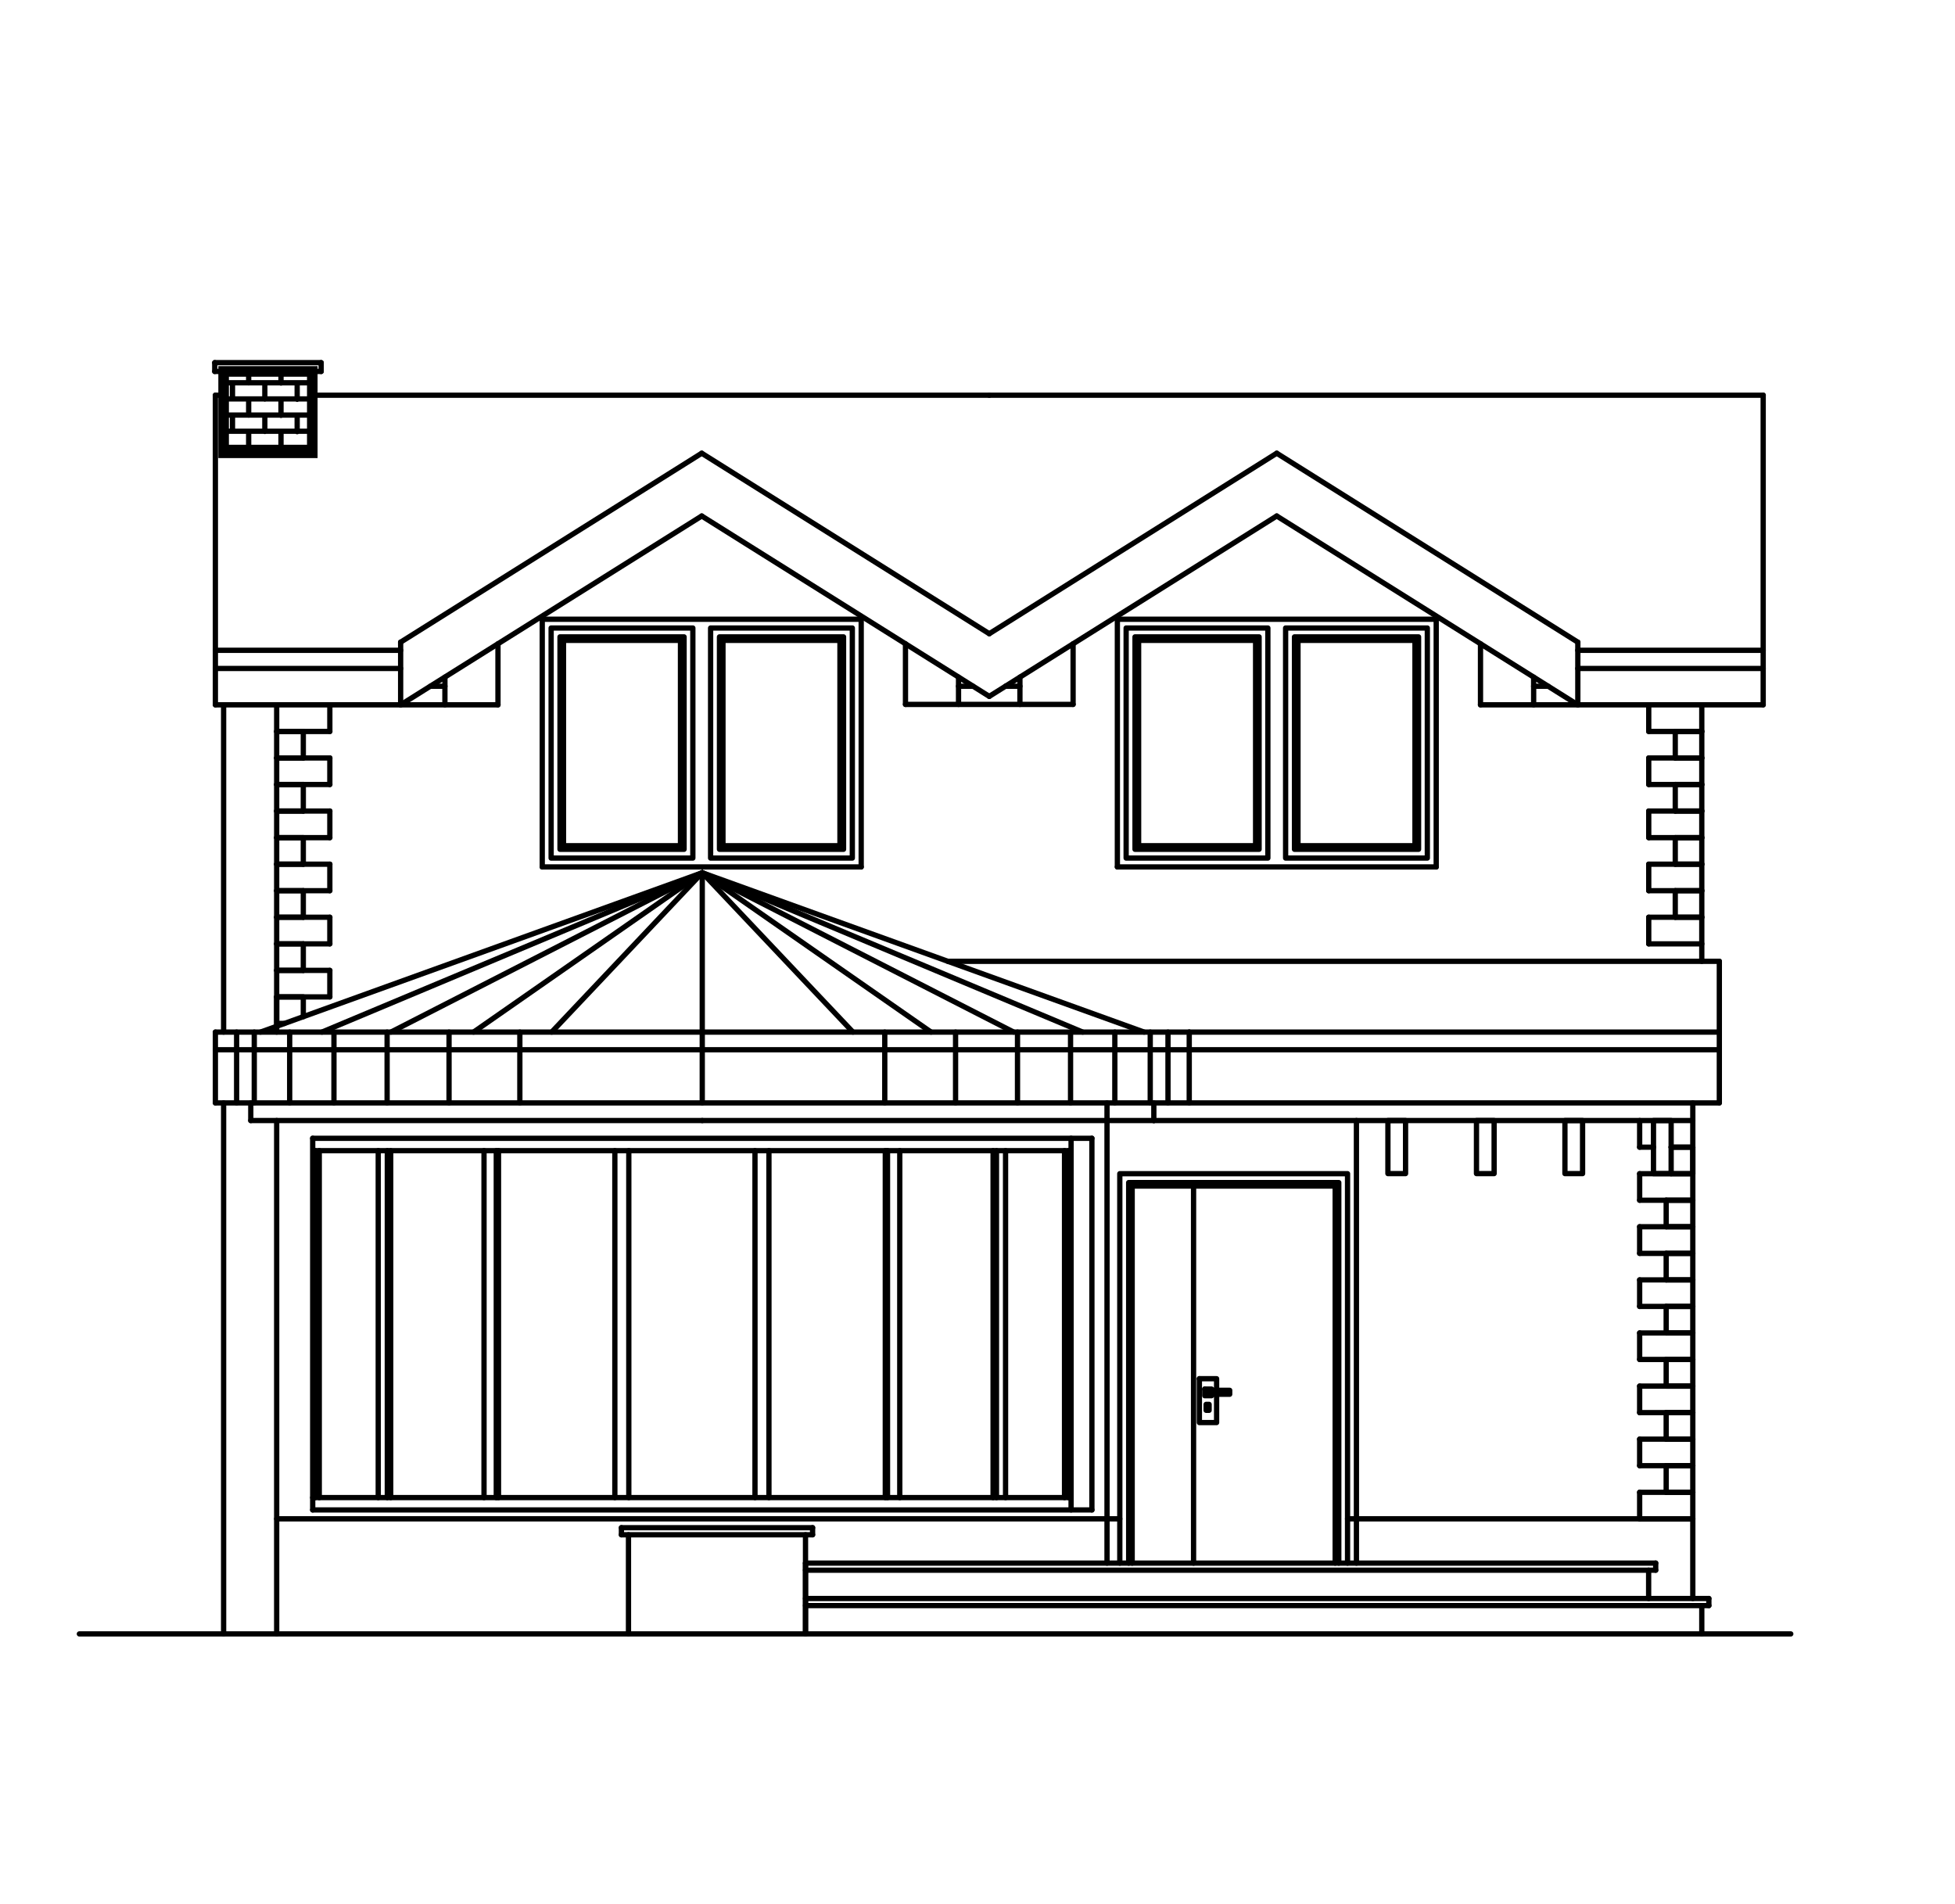 <?xml version="1.0" encoding="UTF-8"?><svg id="PAVIMENTAZIONE_-_flooring" xmlns="http://www.w3.org/2000/svg" width="184.99" height="180.2" viewBox="0 0 184.99 180.2"><defs><style>.cls-1{stroke-miterlimit:10;}.cls-1,.cls-2{fill:none;stroke:#000;}.cls-2{stroke-linecap:round;stroke-linejoin:round;stroke-width:.5px;}</style></defs><g id="LWPOLYLINE"><line class="cls-2" x1="7.51" y1="154.62" x2="169.45" y2="154.62"/></g><g id="LWPOLYLINE-2"><line class="cls-2" x1="36.65" y1="108.89" x2="36.65" y2="141.72"/></g><g id="LWPOLYLINE-3"><line class="cls-2" x1="35.79" y1="108.89" x2="35.79" y2="141.72"/></g><g id="LWPOLYLINE-4"><line class="cls-2" x1="45.8" y1="108.89" x2="45.8" y2="141.72"/></g><g id="LWPOLYLINE-5"><line class="cls-2" x1="46.96" y1="108.89" x2="46.96" y2="141.72"/></g><g id="LWPOLYLINE-6"><line class="cls-2" x1="58.18" y1="108.89" x2="58.18" y2="141.72"/></g><g id="LWPOLYLINE-7"><line class="cls-2" x1="59.5" y1="108.89" x2="59.5" y2="141.72"/></g><g id="LWPOLYLINE-8"><line class="cls-2" x1="29.82" y1="108.89" x2="29.82" y2="141.72"/></g><g id="LWPOLYLINE-9"><line class="cls-2" x1="47.17" y1="108.89" x2="47.17" y2="141.72"/></g><g id="LWPOLYLINE-10"><line class="cls-2" x1="36.97" y1="108.89" x2="36.97" y2="141.72"/></g><g id="LWPOLYLINE-11"><line class="cls-2" x1="30.21" y1="108.89" x2="30.21" y2="141.72"/></g><g id="LWPOLYLINE-12"><line class="cls-2" x1="100.73" y1="108.89" x2="100.73" y2="141.72"/></g><g id="LWPOLYLINE-13"><line class="cls-2" x1="93.97" y1="108.89" x2="93.97" y2="141.72"/></g><g id="LWPOLYLINE-14"><line class="cls-2" x1="83.77" y1="108.89" x2="83.77" y2="141.72"/></g><g id="LWPOLYLINE-15"><line class="cls-2" x1="83.98" y1="108.89" x2="83.98" y2="141.72"/></g><g id="LWPOLYLINE-16"><line class="cls-2" x1="85.14" y1="108.89" x2="85.14" y2="141.72"/></g><g id="LWPOLYLINE-17"><line class="cls-2" x1="95.15" y1="108.89" x2="95.15" y2="141.72"/></g><g id="LWPOLYLINE-18"><line class="cls-2" x1="94.29" y1="108.89" x2="94.29" y2="141.72"/></g><g id="LWPOLYLINE-19"><line class="cls-2" x1="71.44" y1="108.89" x2="71.44" y2="141.72"/></g><g id="LWPOLYLINE-20"><line class="cls-2" x1="72.76" y1="108.89" x2="72.76" y2="141.72"/></g><g id="LWPOLYLINE-21"><line class="cls-2" x1="29.82" y1="108.89" x2="101.35" y2="108.89"/></g><g id="LWPOLYLINE-22"><polyline class="cls-2" points="106.8 147.92 106.8 111.91 126.68 111.91 126.68 147.92"/></g><g id="LWPOLYLINE-23"><polyline class="cls-2" points="107.13 147.92 107.13 112.24 126.34 112.24 126.34 147.92"/></g><g id="LWPOLYLINE-24"><line class="cls-2" x1="112.94" y1="112.24" x2="112.94" y2="147.92"/></g><g id="LWPOLYLINE-25"><line class="cls-2" x1="66.45" y1="82.59" x2="30.46" y2="97.67"/></g><g id="LWPOLYLINE-26"><line class="cls-2" x1="31.6" y1="97.67" x2="31.6" y2="104.37"/></g><g id="LWPOLYLINE-27"><line class="cls-2" x1="27.41" y1="97.67" x2="27.41" y2="104.37"/></g><g id="LWPOLYLINE-28"><line class="cls-2" x1="24.06" y1="97.67" x2="24.06" y2="104.37"/></g><g id="LWPOLYLINE-29"><line class="cls-2" x1="22.39" y1="97.67" x2="22.39" y2="104.37"/></g><g id="LWPOLYLINE-30"><line class="cls-2" x1="66.45" y1="82.59" x2="52.2" y2="97.67"/></g><g id="LWPOLYLINE-31"><line class="cls-2" x1="66.45" y1="82.59" x2="44.81" y2="97.67"/></g><g id="LWPOLYLINE-32"><line class="cls-2" x1="66.45" y1="82.59" x2="36.99" y2="97.67"/></g><g id="LWPOLYLINE-33"><line class="cls-2" x1="49.19" y1="97.67" x2="49.19" y2="104.37"/></g><g id="LWPOLYLINE-34"><line class="cls-2" x1="42.49" y1="97.67" x2="42.49" y2="104.37"/></g><g id="LWPOLYLINE-35"><line class="cls-2" x1="36.63" y1="97.67" x2="36.63" y2="104.37"/></g><g id="LWPOLYLINE-36"><line class="cls-2" x1="101.3" y1="97.67" x2="101.3" y2="104.37"/></g><g id="LWPOLYLINE-37"><line class="cls-2" x1="105.49" y1="97.67" x2="105.49" y2="104.37"/></g><g id="LWPOLYLINE-38"><line class="cls-2" x1="108.84" y1="97.67" x2="108.84" y2="104.37"/></g><g id="LWPOLYLINE-39"><line class="cls-2" x1="110.52" y1="97.67" x2="110.52" y2="104.37"/></g><g id="LWPOLYLINE-40"><line class="cls-2" x1="83.72" y1="97.67" x2="83.72" y2="104.37"/></g><g id="LWPOLYLINE-41"><line class="cls-2" x1="90.42" y1="97.67" x2="90.42" y2="104.37"/></g><g id="LWPOLYLINE-42"><line class="cls-2" x1="96.28" y1="97.67" x2="96.28" y2="104.37"/></g><g id="LWPOLYLINE-43"><line class="cls-2" x1="66.45" y1="82.59" x2="80.71" y2="97.67"/></g><g id="LWPOLYLINE-44"><line class="cls-2" x1="66.45" y1="82.59" x2="88.1" y2="97.67"/></g><g id="LWPOLYLINE-45"><line class="cls-2" x1="66.45" y1="82.59" x2="95.92" y2="97.67"/></g><g id="LWPOLYLINE-46"><line class="cls-2" x1="66.45" y1="82.59" x2="102.45" y2="97.67"/></g><g id="LWPOLYLINE-47"><line class="cls-2" x1="66.45" y1="104.37" x2="66.45" y2="82.59"/></g><g id="LINE"><line class="cls-2" x1="156.01" y1="66.7" x2="156.01" y2="69.22"/></g><g id="LINE-2"><line class="cls-2" x1="156.01" y1="69.22" x2="161.03" y2="69.22"/></g><g id="LINE-3"><line class="cls-2" x1="161.03" y1="69.22" x2="158.52" y2="69.22"/></g><g id="LINE-4"><line class="cls-2" x1="158.52" y1="69.22" x2="158.52" y2="71.73"/></g><g id="LINE-5"><line class="cls-2" x1="158.52" y1="71.73" x2="161.03" y2="71.73"/></g><g id="LINE-6"><line class="cls-2" x1="161.03" y1="71.73" x2="156.01" y2="71.73"/></g><g id="LINE-7"><line class="cls-2" x1="156.01" y1="71.73" x2="156.01" y2="74.24"/></g><g id="LINE-8"><line class="cls-2" x1="156.01" y1="74.24" x2="161.03" y2="74.24"/></g><g id="LINE-9"><line class="cls-2" x1="161.03" y1="74.24" x2="158.52" y2="74.24"/></g><g id="LINE-10"><line class="cls-2" x1="158.52" y1="74.24" x2="158.52" y2="76.75"/></g><g id="LINE-11"><line class="cls-2" x1="158.52" y1="76.75" x2="161.03" y2="76.75"/></g><g id="LINE-12"><line class="cls-2" x1="161.03" y1="84.29" x2="158.52" y2="84.29"/></g><g id="LINE-13"><line class="cls-2" x1="158.52" y1="84.29" x2="158.52" y2="86.8"/></g><g id="LINE-14"><line class="cls-2" x1="158.52" y1="86.8" x2="161.03" y2="86.8"/></g><g id="LINE-15"><line class="cls-2" x1="161.03" y1="81.78" x2="156.01" y2="81.78"/></g><g id="LINE-16"><line class="cls-2" x1="156.01" y1="81.78" x2="156.01" y2="84.29"/></g><g id="LINE-17"><line class="cls-2" x1="156.01" y1="84.29" x2="161.03" y2="84.29"/></g><g id="LINE-18"><line class="cls-2" x1="161.03" y1="79.27" x2="158.52" y2="79.27"/></g><g id="LINE-19"><line class="cls-2" x1="158.52" y1="79.27" x2="158.52" y2="81.78"/></g><g id="LINE-20"><line class="cls-2" x1="158.52" y1="81.78" x2="161.03" y2="81.78"/></g><g id="LINE-21"><line class="cls-2" x1="161.03" y1="76.75" x2="156.01" y2="76.75"/></g><g id="LINE-22"><line class="cls-2" x1="156.01" y1="76.75" x2="156.01" y2="79.27"/></g><g id="LINE-23"><line class="cls-2" x1="156.01" y1="79.27" x2="161.03" y2="79.27"/></g><g id="LINE-24"><line class="cls-2" x1="161.03" y1="86.8" x2="156.01" y2="86.8"/></g><g id="LINE-25"><line class="cls-2" x1="156.01" y1="86.8" x2="156.01" y2="89.32"/></g><g id="LINE-26"><line class="cls-2" x1="156.01" y1="89.32" x2="161.03" y2="89.32"/></g><g id="LINE-27"><line class="cls-2" x1="160.18" y1="121.12" x2="155.15" y2="121.12"/></g><g id="LINE-28"><line class="cls-2" x1="155.15" y1="121.12" x2="155.15" y2="123.63"/></g><g id="LINE-29"><line class="cls-2" x1="155.15" y1="123.63" x2="160.18" y2="123.63"/></g><g id="LINE-30"><line class="cls-2" x1="160.18" y1="126.14" x2="155.15" y2="126.14"/></g><g id="LINE-31"><line class="cls-2" x1="155.15" y1="126.14" x2="155.15" y2="128.65"/></g><g id="LINE-32"><line class="cls-2" x1="155.15" y1="128.65" x2="160.18" y2="128.65"/></g><g id="LINE-33"><line class="cls-2" x1="160.18" y1="123.63" x2="157.66" y2="123.63"/></g><g id="LINE-34"><line class="cls-2" x1="157.66" y1="123.63" x2="157.66" y2="126.14"/></g><g id="LINE-35"><line class="cls-2" x1="157.66" y1="126.14" x2="160.18" y2="126.14"/></g><g id="LINE-36"><line class="cls-2" x1="160.18" y1="116.09" x2="155.15" y2="116.09"/></g><g id="LINE-37"><line class="cls-2" x1="155.15" y1="116.09" x2="155.15" y2="118.61"/></g><g id="LINE-38"><line class="cls-2" x1="155.15" y1="118.61" x2="160.18" y2="118.61"/></g><g id="LINE-39"><line class="cls-2" x1="160.18" y1="118.61" x2="157.66" y2="118.61"/></g><g id="LINE-40"><line class="cls-2" x1="157.66" y1="118.61" x2="157.66" y2="121.12"/></g><g id="LINE-41"><line class="cls-2" x1="157.66" y1="121.12" x2="160.18" y2="121.12"/></g><g id="LINE-42"><line class="cls-2" x1="160.18" y1="113.58" x2="157.66" y2="113.58"/></g><g id="LINE-43"><line class="cls-2" x1="157.66" y1="113.58" x2="157.66" y2="116.09"/></g><g id="LINE-44"><line class="cls-2" x1="157.66" y1="116.09" x2="160.18" y2="116.09"/></g><g id="LINE-45"><line class="cls-2" x1="160.18" y1="111.07" x2="155.15" y2="111.07"/></g><g id="LINE-46"><line class="cls-2" x1="155.15" y1="111.07" x2="155.15" y2="113.58"/></g><g id="LINE-47"><line class="cls-2" x1="155.15" y1="113.58" x2="160.18" y2="113.58"/></g><g id="LINE-48"><line class="cls-2" x1="160.18" y1="128.65" x2="157.66" y2="128.65"/></g><g id="LINE-49"><line class="cls-2" x1="157.66" y1="128.65" x2="157.66" y2="131.17"/></g><g id="LINE-50"><line class="cls-2" x1="157.66" y1="131.17" x2="160.18" y2="131.17"/></g><g id="LINE-51"><line class="cls-2" x1="160.18" y1="133.68" x2="157.66" y2="133.68"/></g><g id="LINE-52"><line class="cls-2" x1="157.66" y1="133.68" x2="157.66" y2="136.19"/></g><g id="LINE-53"><line class="cls-2" x1="157.66" y1="136.19" x2="160.18" y2="136.19"/></g><g id="LINE-54"><line class="cls-2" x1="160.18" y1="131.17" x2="155.15" y2="131.17"/></g><g id="LINE-55"><line class="cls-2" x1="155.15" y1="131.17" x2="155.15" y2="133.68"/></g><g id="LINE-56"><line class="cls-2" x1="155.15" y1="133.68" x2="160.18" y2="133.68"/></g><g id="LINE-57"><line class="cls-2" x1="160.18" y1="138.7" x2="157.66" y2="138.7"/></g><g id="LINE-58"><line class="cls-2" x1="157.66" y1="138.7" x2="157.66" y2="141.22"/></g><g id="LINE-59"><line class="cls-2" x1="157.66" y1="141.22" x2="160.18" y2="141.22"/></g><g id="LINE-60"><line class="cls-2" x1="160.18" y1="141.22" x2="155.15" y2="141.22"/></g><g id="LINE-61"><line class="cls-2" x1="155.15" y1="141.22" x2="155.15" y2="143.73"/></g><g id="LINE-62"><line class="cls-2" x1="155.15" y1="143.73" x2="160.18" y2="143.73"/></g><g id="LINE-63"><line class="cls-2" x1="160.18" y1="136.19" x2="155.15" y2="136.19"/></g><g id="LINE-64"><line class="cls-2" x1="155.15" y1="136.19" x2="155.15" y2="138.7"/></g><g id="LINE-65"><line class="cls-2" x1="155.15" y1="138.7" x2="160.18" y2="138.7"/></g><g id="LINE-66"><line class="cls-2" x1="26.18" y1="81.78" x2="31.21" y2="81.78"/></g><g id="LINE-67"><line class="cls-2" x1="31.21" y1="81.78" x2="31.21" y2="84.29"/></g><g id="LINE-68"><line class="cls-2" x1="31.21" y1="84.29" x2="26.18" y2="84.29"/></g><g id="LINE-69"><line class="cls-2" x1="26.18" y1="86.8" x2="31.21" y2="86.8"/></g><g id="LINE-70"><line class="cls-2" x1="31.21" y1="86.8" x2="31.21" y2="89.32"/></g><g id="LINE-71"><line class="cls-2" x1="31.21" y1="89.32" x2="26.18" y2="89.32"/></g><g id="LINE-72"><line class="cls-2" x1="26.18" y1="84.29" x2="28.7" y2="84.29"/></g><g id="LINE-73"><line class="cls-2" x1="28.7" y1="84.29" x2="28.7" y2="86.8"/></g><g id="LINE-74"><line class="cls-2" x1="28.7" y1="86.8" x2="26.18" y2="86.8"/></g><g id="LINE-75"><line class="cls-2" x1="26.18" y1="76.75" x2="31.21" y2="76.75"/></g><g id="LINE-76"><line class="cls-2" x1="31.21" y1="76.75" x2="31.21" y2="79.27"/></g><g id="LINE-77"><line class="cls-2" x1="31.21" y1="79.27" x2="26.18" y2="79.27"/></g><g id="LINE-78"><line class="cls-2" x1="26.18" y1="79.27" x2="28.7" y2="79.27"/></g><g id="LINE-79"><line class="cls-2" x1="28.7" y1="79.27" x2="28.7" y2="81.78"/></g><g id="LINE-80"><line class="cls-2" x1="28.7" y1="81.78" x2="26.18" y2="81.78"/></g><g id="LINE-81"><line class="cls-2" x1="26.18" y1="74.24" x2="28.7" y2="74.24"/></g><g id="LINE-82"><line class="cls-2" x1="28.7" y1="74.24" x2="28.7" y2="76.75"/></g><g id="LINE-83"><line class="cls-2" x1="28.7" y1="76.75" x2="26.18" y2="76.75"/></g><g id="LINE-84"><line class="cls-2" x1="26.18" y1="71.73" x2="31.21" y2="71.73"/></g><g id="LINE-85"><line class="cls-2" x1="31.21" y1="71.73" x2="31.21" y2="74.24"/></g><g id="LINE-86"><line class="cls-2" x1="31.21" y1="74.24" x2="26.18" y2="74.24"/></g><g id="LINE-87"><line class="cls-2" x1="26.18" y1="69.22" x2="28.7" y2="69.22"/></g><g id="LINE-88"><line class="cls-2" x1="28.7" y1="69.22" x2="28.7" y2="71.73"/></g><g id="LINE-89"><line class="cls-2" x1="28.7" y1="71.73" x2="26.18" y2="71.73"/></g><g id="LINE-90"><line class="cls-2" x1="31.21" y1="66.7" x2="31.21" y2="69.22"/></g><g id="LINE-91"><line class="cls-2" x1="31.21" y1="69.22" x2="26.18" y2="69.22"/></g><g id="LINE-92"><line class="cls-2" x1="26.18" y1="89.32" x2="28.7" y2="89.32"/></g><g id="LINE-93"><line class="cls-2" x1="28.7" y1="89.32" x2="28.7" y2="91.83"/></g><g id="LINE-94"><line class="cls-2" x1="28.7" y1="91.83" x2="26.18" y2="91.83"/></g><g id="LINE-95"><line class="cls-2" x1="26.18" y1="91.83" x2="31.21" y2="91.83"/></g><g id="LINE-96"><line class="cls-2" x1="31.21" y1="91.83" x2="31.21" y2="94.34"/></g><g id="LINE-97"><line class="cls-2" x1="31.21" y1="94.34" x2="26.18" y2="94.34"/></g><g id="LWPOLYLINE-48"><polyline class="cls-2" points="26.18 94.34 28.7 94.34 28.7 96.21"/></g><g id="LWPOLYLINE-49"><line class="cls-2" x1="76.22" y1="148.59" x2="156.67" y2="148.59"/></g><g id="LWPOLYLINE-50"><line class="cls-2" x1="76.22" y1="151.94" x2="161.7" y2="151.94"/></g><g id="LWPOLYLINE-51"><rect class="cls-2" x="114.2" y="131.57" width="2.16" height=".37"/></g><g id="LWPOLYLINE-52"><rect class="cls-2" x="114.13" y="132.9" width=".28" height=".56"/></g><g id="LWPOLYLINE-53"><polyline class="cls-2" points="114 131.45 114 132.08 114.64 132.08 114.64 131.93"/></g><g id="LWPOLYLINE-54"><polyline class="cls-2" points="114.64 131.57 114.64 131.45 114 131.45"/></g><g id="LWPOLYLINE-55"><polyline class="cls-2" points="113.49 130.47 113.49 134.62 115.12 134.62 115.12 131.93"/></g><g id="LWPOLYLINE-56"><polyline class="cls-2" points="115.12 131.57 115.12 130.47 113.49 130.47"/></g><g id="LINE-98"><line class="cls-2" x1="155.15" y1="106.04" x2="155.15" y2="108.56"/></g><g id="LINE-99"><line class="cls-2" x1="155.15" y1="108.56" x2="156.46" y2="108.56"/></g><g id="LINE-100"><line class="cls-2" x1="160.18" y1="108.56" x2="158.13" y2="108.56"/></g><g id="LWPOLYLINE-57"><rect class="cls-2" x="52.15" y="59.43" width="13.41" height="21.77"/></g><g id="LWPOLYLINE-58"><rect class="cls-2" x="67.24" y="59.43" width="13.41" height="21.77"/></g><g id="LWPOLYLINE-59"><rect class="cls-2" x="52.99" y="60.27" width="11.74" height="20.1"/></g><g id="LWPOLYLINE-60"><rect class="cls-2" x="68.08" y="60.27" width="11.74" height="20.1"/></g><g id="LWPOLYLINE-61"><rect class="cls-2" x="53.32" y="60.6" width="11.07" height="19.43"/></g><g id="LWPOLYLINE-62"><rect class="cls-2" x="68.41" y="60.6" width="11.07" height="19.43"/></g><g id="LWPOLYLINE-63"><rect class="cls-2" x="106.56" y="59.43" width="13.41" height="21.77"/></g><g id="LWPOLYLINE-64"><rect class="cls-2" x="107.4" y="60.27" width="11.74" height="20.1"/></g><g id="LWPOLYLINE-65"><rect class="cls-2" x="107.74" y="60.6" width="11.07" height="19.43"/></g><g id="LWPOLYLINE-66"><rect class="cls-2" x="121.65" y="59.43" width="13.41" height="21.77"/></g><g id="LWPOLYLINE-67"><rect class="cls-2" x="122.49" y="60.27" width="11.74" height="20.1"/></g><g id="LWPOLYLINE-68"><rect class="cls-2" x="122.82" y="60.6" width="11.07" height="19.43"/></g><g id="HATCH"><rect class="cls-1" x="21.16" y="35.15" width="8.39" height="7.7"/><path class="cls-2" d="m21.16,36.22h8.39m-8.39,1.53h8.39m-8.39,1.53h8.39m-8.39,1.53h8.39m-8.39,1.53h8.39m-7.55.51v-.51m0-1.53v-1.53m0-1.53v-1.53m1.53,6.13v-1.53m0-1.53v-1.53m0-1.53v-1.06m1.53,7.7v-.51m0-1.53v-1.53m0-1.53v-1.53m1.53,6.13v-1.53m0-1.53v-1.53m0-1.53v-1.06m1.53,7.7v-.51m0-1.53v-1.53m0-1.53v-1.53"/></g><g id="LWPOLYLINE-69"><line class="cls-2" x1="76.22" y1="147.92" x2="76.22" y2="154.62"/></g><g id="LWPOLYLINE-70"><line class="cls-2" x1="76.22" y1="151.27" x2="161.7" y2="151.27"/></g><g id="LWPOLYLINE-71"><line class="cls-2" x1="76.22" y1="147.92" x2="156.67" y2="147.92"/></g><g id="LWPOLYLINE-72"><line class="cls-2" x1="76.89" y1="144.57" x2="58.8" y2="144.57"/></g><g id="LWPOLYLINE-73"><line class="cls-2" x1="20.38" y1="104.37" x2="162.69" y2="104.37"/></g><g id="LWPOLYLINE-74"><line class="cls-2" x1="104.75" y1="104.37" x2="104.75" y2="147.92"/></g><g id="LWPOLYLINE-75"><line class="cls-2" x1="29.59" y1="107.72" x2="29.59" y2="142.89"/></g><g id="LWPOLYLINE-76"><line class="cls-2" x1="101.35" y1="107.72" x2="101.35" y2="142.89"/></g><g id="LWPOLYLINE-77"><line class="cls-2" x1="101.12" y1="108.89" x2="101.12" y2="141.72"/></g><g id="LWPOLYLINE-78"><line class="cls-2" x1="29.59" y1="107.72" x2="103.32" y2="107.72"/></g><g id="LWPOLYLINE-79"><line class="cls-2" x1="103.32" y1="142.89" x2="29.59" y2="142.89"/></g><g id="LWPOLYLINE-80"><line class="cls-2" x1="101.12" y1="141.72" x2="29.59" y2="141.72"/></g><g id="LWPOLYLINE-81"><line class="cls-2" x1="103.32" y1="107.72" x2="103.32" y2="142.89"/></g><g id="LWPOLYLINE-82"><polyline class="cls-2" points="105.96 147.92 105.96 111.07 127.51 111.07 127.51 147.92"/></g><g id="LWPOLYLINE-83"><line class="cls-2" x1="23.73" y1="106.04" x2="66.45" y2="106.04"/></g><g id="LWPOLYLINE-84"><line class="cls-2" x1="20.38" y1="99.34" x2="66.45" y2="99.34"/></g><g id="LWPOLYLINE-85"><line class="cls-2" x1="20.38" y1="97.67" x2="66.45" y2="97.67"/></g><g id="LWPOLYLINE-86"><line class="cls-2" x1="24.65" y1="97.67" x2="66.45" y2="82.59"/></g><g id="LWPOLYLINE-87"><line class="cls-2" x1="23.73" y1="104.37" x2="23.73" y2="106.04"/></g><g id="LWPOLYLINE-88"><line class="cls-2" x1="109.18" y1="106.04" x2="66.45" y2="106.04"/></g><g id="LWPOLYLINE-89"><line class="cls-2" x1="112.53" y1="99.34" x2="66.45" y2="99.34"/></g><g id="LWPOLYLINE-90"><line class="cls-2" x1="112.53" y1="97.67" x2="66.45" y2="97.67"/></g><g id="LWPOLYLINE-91"><line class="cls-2" x1="109.18" y1="104.37" x2="109.18" y2="106.04"/></g><g id="LWPOLYLINE-92"><line class="cls-2" x1="108.26" y1="97.67" x2="66.45" y2="82.59"/></g><g id="LWPOLYLINE-93"><line class="cls-2" x1="162.69" y1="90.97" x2="162.69" y2="104.37"/></g><g id="LWPOLYLINE-94"><line class="cls-2" x1="160.18" y1="104.37" x2="160.18" y2="151.27"/></g><g id="LWPOLYLINE-95"><line class="cls-2" x1="89.68" y1="90.97" x2="162.69" y2="90.97"/></g><g id="LWPOLYLINE-96"><line class="cls-2" x1="112.53" y1="99.34" x2="162.69" y2="99.34"/></g><g id="LWPOLYLINE-97"><line class="cls-2" x1="112.53" y1="97.67" x2="162.69" y2="97.67"/></g><g id="LWPOLYLINE-98"><line class="cls-2" x1="109.18" y1="106.04" x2="160.18" y2="106.04"/></g><g id="LWPOLYLINE-99"><line class="cls-2" x1="128.35" y1="106.04" x2="128.35" y2="147.92"/></g><g id="LWPOLYLINE-100"><line class="cls-2" x1="26.18" y1="66.7" x2="26.18" y2="97.67"/></g><g id="LWPOLYLINE-101"><line class="cls-2" x1="26.18" y1="106.04" x2="26.18" y2="154.62"/></g><g id="LWPOLYLINE-102"><line class="cls-2" x1="161.03" y1="66.7" x2="161.03" y2="90.97"/></g><g id="LINE-101"><line class="cls-2" x1="81.49" y1="82.04" x2="51.31" y2="82.04"/></g><g id="LINE-102"><line class="cls-2" x1="66.4" y1="48.83" x2="93.61" y2="65.9"/></g><g id="LINE-103"><line class="cls-2" x1="66.4" y1="42.89" x2="93.61" y2="59.97"/></g><g id="LINE-104"><line class="cls-2" x1="81.49" y1="58.6" x2="81.49" y2="82.04"/></g><g id="LINE-105"><line class="cls-2" x1="66.4" y1="42.89" x2="37.91" y2="60.77"/></g><g id="LINE-106"><line class="cls-2" x1="66.4" y1="48.83" x2="37.91" y2="66.7"/></g><g id="LINE-107"><line class="cls-2" x1="51.31" y1="82.04" x2="51.31" y2="58.6"/></g><g id="LWPOLYLINE-103"><line class="cls-2" x1="40.73" y1="64.94" x2="42.1" y2="64.94"/></g><g id="LWPOLYLINE-104"><line class="cls-2" x1="20.38" y1="61.54" x2="37.91" y2="61.54"/></g><g id="LWPOLYLINE-105"><line class="cls-2" x1="37.91" y1="60.77" x2="37.91" y2="66.7"/></g><g id="LWPOLYLINE-106"><line class="cls-2" x1="20.38" y1="66.7" x2="47.12" y2="66.7"/></g><g id="LWPOLYLINE-107"><line class="cls-2" x1="20.38" y1="66.7" x2="20.38" y2="37.4"/></g><g id="LWPOLYLINE-108"><line class="cls-2" x1="93.61" y1="37.4" x2="166.84" y2="37.4"/></g><g id="LINE-108"><line class="cls-2" x1="120.81" y1="48.83" x2="93.61" y2="65.9"/></g><g id="LINE-109"><line class="cls-2" x1="120.81" y1="42.89" x2="93.61" y2="59.97"/></g><g id="LWPOLYLINE-109"><line class="cls-2" x1="166.84" y1="66.7" x2="140.09" y2="66.7"/></g><g id="LWPOLYLINE-110"><line class="cls-2" x1="166.84" y1="61.54" x2="149.3" y2="61.54"/></g><g id="LWPOLYLINE-111"><line class="cls-2" x1="166.84" y1="66.7" x2="166.84" y2="37.4"/></g><g id="LINE-110"><line class="cls-2" x1="120.81" y1="42.89" x2="149.3" y2="60.77"/></g><g id="LINE-111"><line class="cls-2" x1="120.81" y1="48.83" x2="149.3" y2="66.7"/></g><g id="LWPOLYLINE-112"><line class="cls-2" x1="149.3" y1="60.77" x2="149.3" y2="66.7"/></g><g id="LWPOLYLINE-113"><line class="cls-2" x1="146.49" y1="64.94" x2="145.12" y2="64.94"/></g><g id="LWPOLYLINE-114"><line class="cls-2" x1="20.38" y1="63.26" x2="37.91" y2="63.26"/></g><g id="LWPOLYLINE-115"><line class="cls-2" x1="42.1" y1="64.08" x2="42.1" y2="66.7"/></g><g id="LWPOLYLINE-116"><line class="cls-2" x1="47.12" y1="60.92" x2="47.12" y2="66.7"/></g><g id="LWPOLYLINE-117"><line class="cls-2" x1="166.84" y1="63.26" x2="149.3" y2="63.26"/></g><g id="LWPOLYLINE-118"><line class="cls-2" x1="145.12" y1="64.08" x2="145.12" y2="66.7"/></g><g id="LWPOLYLINE-119"><line class="cls-2" x1="140.09" y1="60.92" x2="140.09" y2="66.7"/></g><g id="LWPOLYLINE-120"><polyline class="cls-2" points="26.91 96.85 26.18 96.85 26.18 94.34"/></g><g id="LWPOLYLINE-121"><line class="cls-2" x1="105.96" y1="143.73" x2="26.18" y2="143.73"/></g><g id="LWPOLYLINE-122"><line class="cls-2" x1="156.67" y1="147.92" x2="156.67" y2="148.59"/></g><g id="LWPOLYLINE-123"><line class="cls-2" x1="156" y1="148.59" x2="156" y2="151.27"/></g><g id="LWPOLYLINE-124"><line class="cls-2" x1="161.03" y1="151.94" x2="161.03" y2="154.62"/></g><g id="LWPOLYLINE-125"><line class="cls-2" x1="161.7" y1="151.27" x2="161.7" y2="151.94"/></g><g id="LWPOLYLINE-126"><line class="cls-2" x1="76.89" y1="145.24" x2="58.8" y2="145.24"/></g><g id="LWPOLYLINE-127"><line class="cls-2" x1="58.8" y1="144.57" x2="58.8" y2="145.24"/></g><g id="LWPOLYLINE-128"><line class="cls-2" x1="59.47" y1="145.24" x2="59.47" y2="154.62"/></g><g id="LWPOLYLINE-129"><line class="cls-2" x1="76.89" y1="145.24" x2="76.89" y2="144.57"/></g><g id="LWPOLYLINE-130"><line class="cls-2" x1="76.22" y1="154.62" x2="76.22" y2="145.24"/></g><g id="LWPOLYLINE-131"><line class="cls-2" x1="30.39" y1="35.15" x2="20.32" y2="35.15"/></g><g id="LWPOLYLINE-132"><line class="cls-2" x1="30.39" y1="34.32" x2="20.32" y2="34.32"/></g><g id="LWPOLYLINE-133"><line class="cls-2" x1="21.16" y1="35.15" x2="21.16" y2="42.85"/></g><g id="LWPOLYLINE-134"><line class="cls-2" x1="20.32" y1="34.32" x2="20.32" y2="35.15"/></g><g id="LWPOLYLINE-135"><line class="cls-2" x1="29.55" y1="35.15" x2="29.55" y2="42.85"/></g><g id="LWPOLYLINE-136"><line class="cls-2" x1="30.39" y1="34.32" x2="30.39" y2="35.15"/></g><g id="LWPOLYLINE-137"><line class="cls-2" x1="93.61" y1="37.4" x2="29.55" y2="37.4"/></g><g id="LWPOLYLINE-138"><line class="cls-2" x1="21.16" y1="37.4" x2="20.38" y2="37.4"/></g><g id="LWPOLYLINE-139"><line class="cls-2" x1="21.16" y1="42.85" x2="29.55" y2="42.85"/></g><g id="LWPOLYLINE-140"><line class="cls-2" x1="21.16" y1="66.7" x2="21.16" y2="97.67"/></g><g id="LWPOLYLINE-141"><line class="cls-2" x1="21.16" y1="104.37" x2="21.16" y2="154.62"/></g><g id="LWPOLYLINE-142"><rect class="cls-2" x="131.33" y="106.04" width="1.67" height="5.02"/></g><g id="LWPOLYLINE-143"><rect class="cls-2" x="139.71" y="106.04" width="1.67" height="5.02"/></g><g id="LWPOLYLINE-144"><rect class="cls-2" x="148.08" y="106.04" width="1.67" height="5.02"/></g><g id="LWPOLYLINE-145"><rect class="cls-2" x="156.46" y="106.04" width="1.67" height="5.02"/></g><g id="LINE-112"><line class="cls-2" x1="158.13" y1="108.56" x2="160.18" y2="108.56"/></g><g id="LWPOLYLINE-146"><polyline class="cls-2" points="158.13 111.07 160.18 111.07 160.18 108.56"/></g><g id="LINE-113"><line class="cls-2" x1="81.49" y1="58.6" x2="51.31" y2="58.6"/></g><g id="LINE-114"><line class="cls-2" x1="105.73" y1="58.6" x2="135.9" y2="58.6"/></g><g id="LINE-115"><line class="cls-2" x1="135.9" y1="82.04" x2="135.9" y2="58.6"/></g><g id="LINE-116"><line class="cls-2" x1="105.73" y1="58.6" x2="105.73" y2="82.04"/></g><g id="LINE-117"><line class="cls-2" x1="105.73" y1="82.04" x2="135.9" y2="82.04"/></g><g id="LWPOLYLINE-147"><line class="cls-2" x1="160.18" y1="143.73" x2="127.51" y2="143.73"/></g><g id="LWPOLYLINE-148"><line class="cls-2" x1="85.68" y1="66.66" x2="101.54" y2="66.66"/></g><g id="LWPOLYLINE-149"><line class="cls-2" x1="85.68" y1="60.92" x2="85.68" y2="66.66"/></g><g id="LWPOLYLINE-150"><line class="cls-2" x1="101.54" y1="60.92" x2="101.54" y2="66.66"/></g><g id="LWPOLYLINE-151"><line class="cls-2" x1="96.51" y1="64.08" x2="96.51" y2="66.66"/></g><g id="LWPOLYLINE-152"><line class="cls-2" x1="90.7" y1="64.08" x2="90.7" y2="66.66"/></g><g id="LWPOLYLINE-153"><line class="cls-2" x1="96.51" y1="64.94" x2="95.14" y2="64.94"/></g><g id="LWPOLYLINE-154"><line class="cls-2" x1="90.7" y1="64.94" x2="92.07" y2="64.94"/></g><g id="LINE-118"><line class="cls-2" x1="112.53" y1="104.37" x2="112.53" y2="97.67"/></g><g id="LINE-119"><line class="cls-2" x1="20.38" y1="104.37" x2="20.38" y2="97.67"/></g></svg>